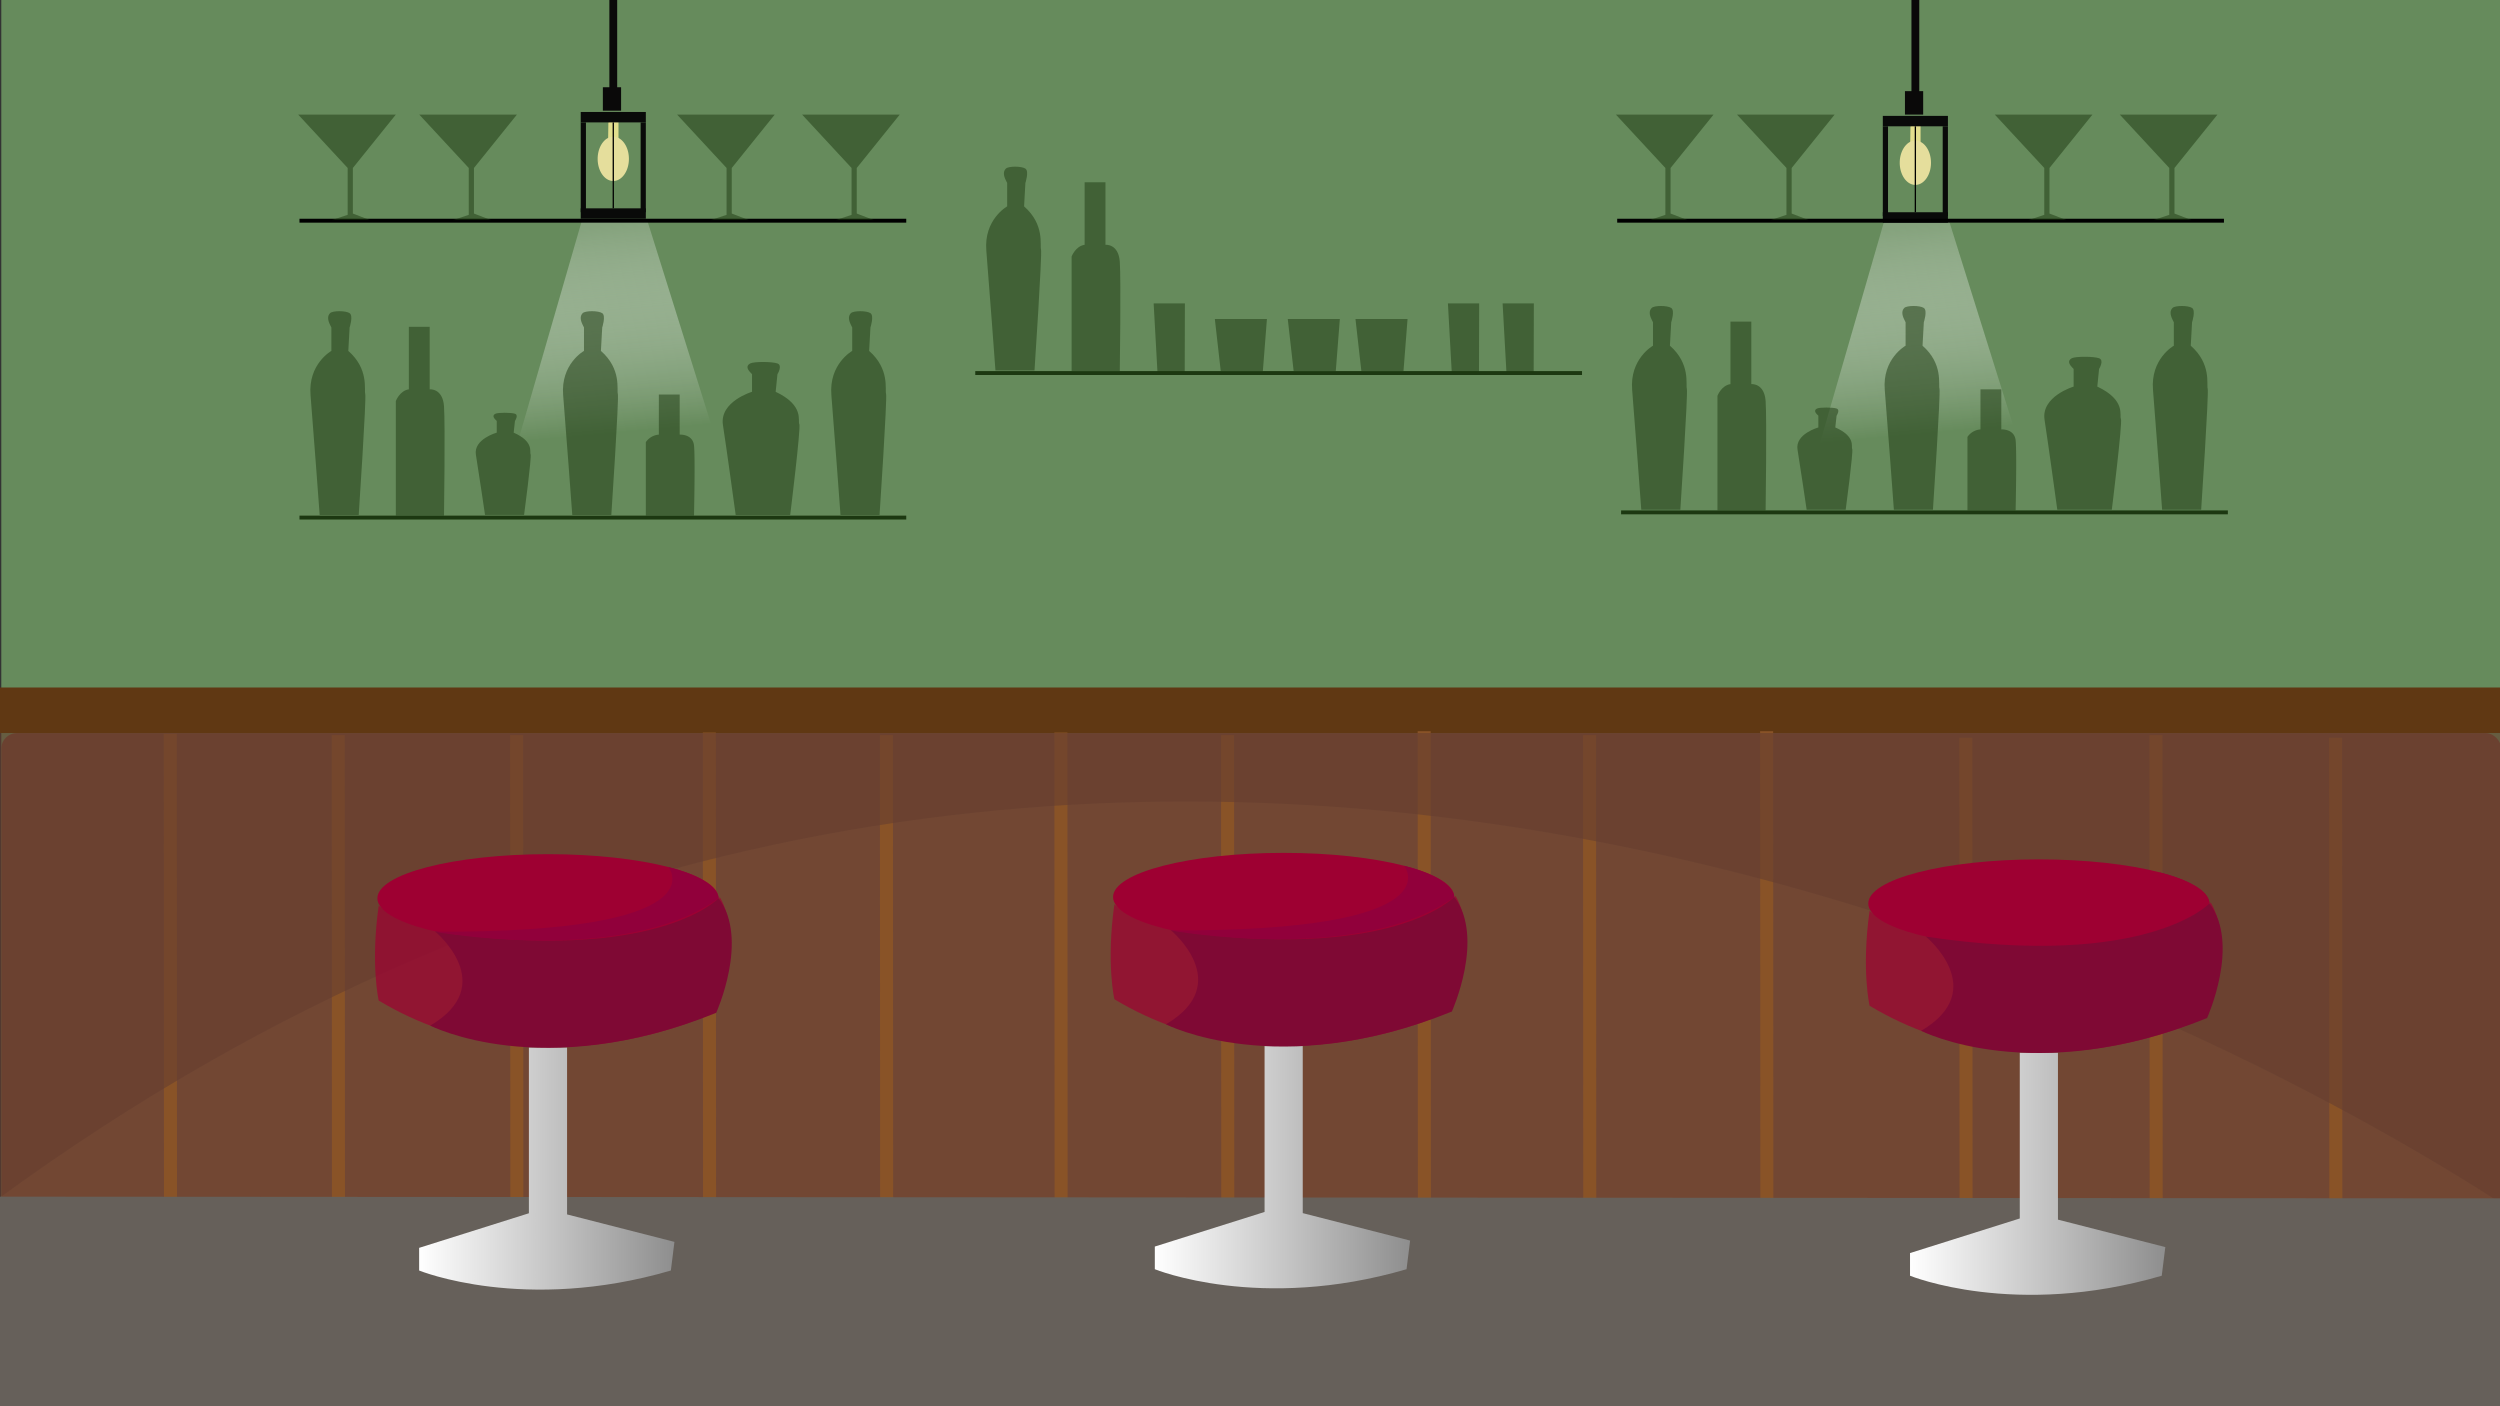 <svg id="Layer_1" data-name="Layer 1" xmlns="http://www.w3.org/2000/svg" xmlns:xlink="http://www.w3.org/1999/xlink" width="1920" height="1080" viewBox="0 0 1920 1080"><rect x="0" y="0" width="1920" height="1080" fill="#333333" stroke="none"/><defs><style>.cls-1{fill:#66605a;}.cls-2{fill:#668b5c;}.cls-3{fill:url(#linear-gradient);}.cls-4{fill:#e2de8d;}.cls-18,.cls-5{fill:#0a0909;}.cls-6{fill:#090a09;}.cls-7{fill:#e5de9c;}.cls-15,.cls-8{fill:none;}.cls-12,.cls-8{stroke:#000;}.cls-10,.cls-12,.cls-15,.cls-8{stroke-miterlimit:10;}.cls-9{fill:url(#linear-gradient-2);}.cls-10,.cls-11,.cls-12{fill:#1c3811;}.cls-10{stroke:#1c3811;}.cls-10,.cls-12{stroke-width:3px;}.cls-11{opacity:0.5;}.cls-13{fill:#724733;}.cls-14{fill:#603813;}.cls-15{stroke:#895327;stroke-width:10px;}.cls-16{fill:#663f30;opacity:0.6;}.cls-17{fill:#003cd0;}.cls-18{opacity:0.3;}.cls-19{fill:#91003b;}.cls-20{fill:url(#linear-gradient-3);}.cls-21,.cls-22{fill:#9e0032;}.cls-21{opacity:0.7;}.cls-23{fill:#7f0934;}.cls-24{fill:url(#linear-gradient-4);}.cls-25{fill:url(#linear-gradient-5);}</style><linearGradient id="linear-gradient" x1="1453.73" y1="175.18" x2="1468.29" y2="333.95" gradientUnits="userSpaceOnUse"><stop offset="0" stop-color="#fff" stop-opacity="0.2"/><stop offset="1" stop-color="#668b5c"/></linearGradient><linearGradient id="linear-gradient-2" x1="453.73" y1="174.18" x2="468.29" y2="332.95" xlink:href="#linear-gradient"/><linearGradient id="linear-gradient-3" x1="1466.9" y1="901.42" x2="1662.97" y2="901.42" gradientUnits="userSpaceOnUse"><stop offset="0" stop-color="#fff"/><stop offset="1" stop-color="#8e8e8e"/></linearGradient><linearGradient id="linear-gradient-4" x1="886.9" y1="896.42" x2="1082.97" y2="896.42" xlink:href="#linear-gradient-3"/><linearGradient id="linear-gradient-5" x1="321.9" y1="897.42" x2="517.97" y2="897.42" xlink:href="#linear-gradient-3"/></defs><title>baggrund</title><polygon class="cls-1" points="-3.21 930.36 -3.21 1084.77 18 1084.77 18 930.37 -3.21 930.36"/><rect class="cls-2" x="1" y="-5.91" width="1920" height="1073.91"/><polyline class="cls-3" points="1447 170 1379 405 1570.61 405 1497 170 1447 170"/><polygon class="cls-4" points="1467.23 97 1467 113 1475 113 1475 95 1467.23 97"/><polygon class="cls-5" points="1474 -5.91 1468 -5.91 1468 70 1463 70 1463 88 1477 88 1477 70 1474 70 1474 -5.91"/><polygon class="cls-6" points="1446 89 1496 89 1496 97 1492.16 97 1446 97 1446 89"/><polygon class="cls-6" points="1492 161 1492 97 1496 97 1496 166 1492 166 1492 161"/><polygon class="cls-6" points="1446 161 1446 97 1450 97 1450 166 1446 166 1446 161"/><polygon class="cls-6" points="1446 163 1496 163 1496 171 1492.16 171 1446 171 1446 163"/><path class="cls-7" d="M1483,125c0,9.39-5.37,17-12,17s-12-7.61-12-17c0-5.87,2.1-11,5.29-14.1A9.7,9.7,0,0,1,1471,108C1477.63,108,1483,115.61,1483,125Z"/><line class="cls-8" x1="1471" y1="97" x2="1471" y2="163"/><polyline class="cls-9" points="447 169 379 404 570.61 404 497 169 447 169"/><line class="cls-10" x1="230" y1="397.5" x2="696" y2="397.5"/><path class="cls-11" d="M668.5,251.5s3-9,0-11-13-2-15,0-2,5,0,9l1,2v18s-18,10-16,34,7,92,7,92h30s6-90,5-93,3-19-13-33Z"/><path class="cls-11" d="M462.5,251.5s3-9,0-11-13-2-15,0-2,5,0,9l1,2v18s-18,10-16,34,7,92,7,92h30s6-90,5-93,3-19-13-33Z"/><path class="cls-11" d="M395.5,323.27s3-4.51,0-5.52-13-1-15,0-2,2.51,0,4.52l1,1v9s-18,5-16,17.05,7,46.15,7,46.15h30s6-45.14,5-46.65,3-9.53-13-16.55Z"/><path class="cls-11" d="M597.09,287.38s4.19-6.75,0-8.25-18.14-1.51-20.94,0-2.79,3.75,0,6.75l1.4,1.5V300.9s-25.13,7.51-22.33,25.53S565,395.5,565,395.5h41.87s8.38-67.57,7-69.82S618,311.41,595.7,300.9Z"/><path class="cls-11" d="M314,251h16v48s10-1,11,13,0,84,0,84H304V308s3-8,10-9Z"/><path class="cls-11" d="M506,303h16v30.79s10-.65,11,8.33S533,396,533,396H496V339.56a13.27,13.27,0,0,1,10-5.77Z"/><path class="cls-11" d="M268.5,251.5s3-9,0-11-13-2-15,0-2,5,0,9l1,2v18s-18,10-16,34,7,92,7,92h30s6-90,5-93,3-19-13-33Z"/><line class="cls-10" x1="1245" y1="393.5" x2="1711" y2="393.5"/><path class="cls-11" d="M1683.5,247.5s3-9,0-11-13-2-15,0-2,5,0,9l1,2v18s-18,10-16,34,7,92,7,92h30s6-90,5-93,3-19-13-33Z"/><path class="cls-11" d="M1477.5,247.5s3-9,0-11-13-2-15,0-2,5,0,9l1,2v18s-18,10-16,34,7,92,7,92h30s6-90,5-93,3-19-13-33Z"/><path class="cls-11" d="M1410.5,319.27s3-4.51,0-5.52-13-1-15,0-2,2.51,0,4.52l1,1v9s-18,5-16,17.05,7,46.15,7,46.15h30s6-45.14,5-46.65,3-9.53-13-16.55Z"/><path class="cls-11" d="M1612.09,283.38s4.19-6.75,0-8.25-18.14-1.51-20.94,0-2.79,3.75,0,6.75l1.4,1.5V296.9s-25.13,7.51-22.33,25.53S1580,391.5,1580,391.5h41.87s8.38-67.57,7-69.82,4.19-14.27-18.14-24.78Z"/><path class="cls-11" d="M1329,247h16v48s10-1,11,13,0,84,0,84h-37V304s3-8,10-9Z"/><path class="cls-11" d="M1521,299h16v30.79s10-.65,11,8.33,0,53.88,0,53.88h-37V335.56a13.27,13.27,0,0,1,10-5.77Z"/><path class="cls-11" d="M1283.5,247.5s3-9,0-11-13-2-15,0-2,5,0,9l1,2v18s-18,10-16,34,7,92,7,92h30s6-90,5-93,3-19-13-33Z"/><line class="cls-12" x1="1242" y1="169.5" x2="1708" y2="169.5"/><polygon class="cls-11" points="1241 88 1316 88 1283 129 1283 164 1296 169 1267 169 1279 165 1279 129 1241 88"/><polygon class="cls-11" points="1334 88 1409 88 1376 129 1376 164 1389 169 1360 169 1372 165 1372 129 1334 88"/><polygon class="cls-11" points="1532 88 1607 88 1574 129 1574 164 1587 169 1558 169 1570 165 1570 129 1532 88"/><polygon class="cls-11" points="1628 88 1703 88 1670 129 1670 164 1683 169 1654 169 1666 165 1666 129 1628 88"/><line class="cls-12" x1="230" y1="169.5" x2="696" y2="169.5"/><polygon class="cls-11" points="229 88 304 88 271 129 271 164 284 169 255 169 267 165 267 129 229 88"/><polygon class="cls-11" points="322 88 397 88 364 129 364 164 377 169 348 169 360 165 360 129 322 88"/><polygon class="cls-11" points="520 88 595 88 562 129 562 164 575 169 546 169 558 165 558 129 520 88"/><polygon class="cls-11" points="616 88 691 88 658 129 658 164 671 169 642 169 654 165 654 129 616 88"/><rect class="cls-13" x="1" y="563" width="1920" height="507" rx="12"/><line class="cls-10" x1="749" y1="286.5" x2="1215" y2="286.5"/><path class="cls-11" d="M833,140h16v48s10-1,11,13,0,84,0,84H823V197s3-8,10-9Z"/><path class="cls-11" d="M787.5,140.5s3-9,0-11-13-2-15,0-2,5,0,9l1,2v18s-18,10-16,34,7,92,7,92h30s6-90,5-93,3-19-13-33Z"/><polygon class="cls-11" points="1041 245 1045.52 285 1077.88 285 1081 245 1041 245"/><polygon class="cls-11" points="989 245 993.52 285 1025.88 285 1029 245 989 245"/><polygon class="cls-11" points="933 245 937.52 285 969.88 285 973 245 933 245"/><polygon class="cls-11" points="886 233 888.97 286.5 909.86 286.5 910 233 886 233"/><polygon class="cls-11" points="1154 233 1156.97 286.5 1177.86 286.5 1178 233 1154 233"/><polygon class="cls-11" points="1112 233 1114.97 286.5 1135.86 286.5 1136 233 1112 233"/><rect class="cls-14" x="-3.21" y="528" width="1928.61" height="35"/><line class="cls-15" x1="130.77" y1="563.57" x2="131" y2="1068"/><line class="cls-15" x1="259.77" y1="564.57" x2="260" y2="1069"/><line class="cls-15" x1="396.77" y1="564.57" x2="397" y2="1069"/><line class="cls-15" x1="544.77" y1="562.57" x2="545" y2="1067"/><line class="cls-15" x1="680.77" y1="564.57" x2="681" y2="1069"/><line class="cls-15" x1="814.77" y1="562.57" x2="815" y2="1067"/><line class="cls-15" x1="942.77" y1="564.57" x2="943" y2="1069"/><line class="cls-15" x1="1093.77" y1="561.57" x2="1094" y2="1066"/><line class="cls-15" x1="1220.77" y1="564.57" x2="1221" y2="1069"/><line class="cls-15" x1="1356.77" y1="561.57" x2="1357" y2="1066"/><line class="cls-15" x1="1509.77" y1="566.57" x2="1510" y2="1071"/><line class="cls-15" x1="1655.77" y1="564.57" x2="1656" y2="1069"/><line class="cls-15" x1="1793.77" y1="566.57" x2="1794" y2="1071"/><path class="cls-16" d="M-3.21,563V922c855.75-627,1740.26-117.6,1928.61,5.08V563Z"/><path class="cls-17" d="M764.18,443.52h0s0,0,0,0h0Z"/><path class="cls-17" d="M764.23,443.53h0Z"/><ellipse class="cls-18" cx="1590.85" cy="975.9" rx="131.02" ry="33.9"/><ellipse class="cls-18" cx="985.85" cy="975.9" rx="131.02" ry="33.9"/><ellipse class="cls-18" cx="386.85" cy="975.9" rx="131.02" ry="33.9"/><path class="cls-19" d="M1658.35,669.89s41.27,50.58-179.54,49.66c0,0,145.68,26.57,218.06-25.65C1696.87,693.9,1697.7,679.78,1658.35,669.89Z"/><polygon class="cls-1" points="-3.21 919.03 -3.21 1084.77 1073.81 1084.77 1073.81 1087.04 1089.74 1087.04 1089.74 1082.49 1925.4 1082.49 1925.4 920.35 -3.21 919.03"/><path class="cls-20" d="M1551.19,808.43V935.78l-84.29,26.57v17.41s80.63,33,193.32,0l2.75-22-82.46-21.08V808.43Z"/><path class="cls-21" d="M1697.79,693s22,33.25-4.58,88.66c0,0-132.8,65.58-257.36-9.23,0,0-6.41-27.71,0-73,0,0,22,24.93,132.8,25.86C1568.65,725.31,1683.13,724.38,1697.79,693Z"/><ellipse class="cls-22" cx="1565.85" cy="693.9" rx="131.02" ry="33.9"/><path class="cls-23" d="M1479.08,719.3s49.8,40.93-3.64,72.36c0,0,85.83,44.25,219.6-9.8,0,0,25.65-56.81,1.83-88C1696.87,693.9,1648.85,744.69,1479.08,719.3Z"/><path class="cls-24" d="M971.19,803.43V930.78L886.9,957.35v17.41s80.63,33,193.32,0l2.75-22-82.46-21.08V803.43Z"/><path class="cls-21" d="M1117.79,688s22,33.25-4.58,88.66c0,0-132.8,65.58-257.36-9.23,0,0-6.41-27.71,0-73,0,0,22,24.93,132.8,25.86C988.65,720.31,1103.13,719.38,1117.79,688Z"/><ellipse class="cls-22" cx="985.85" cy="688.9" rx="131.02" ry="33.9"/><path class="cls-23" d="M899.08,714.3s49.8,40.93-3.64,72.36c0,0,85.83,44.25,219.6-9.8,0,0,25.65-56.81,1.83-88C1116.87,688.9,1068.85,739.69,899.08,714.3Z"/><path class="cls-19" d="M1078.35,664.89s41.27,50.58-179.54,49.66c0,0,145.68,26.57,218.06-25.65C1116.87,688.9,1117.7,674.78,1078.35,664.89Z"/><path class="cls-25" d="M406.19,804.43V931.78L321.9,958.35v17.41s80.63,33,193.32,0l2.75-22-82.46-21.08V804.43Z"/><path class="cls-21" d="M552.79,689s22,33.25-4.58,88.66c0,0-132.8,65.58-257.36-9.23,0,0-6.41-27.71,0-73,0,0,22,24.93,132.8,25.86C423.65,721.31,538.13,720.38,552.79,689Z"/><ellipse class="cls-22" cx="420.85" cy="689.9" rx="131.02" ry="33.9"/><path class="cls-23" d="M334.08,715.3s49.8,40.93-3.64,72.36c0,0,85.83,44.25,219.6-9.8,0,0,25.65-56.81,1.83-88C551.87,689.9,503.85,740.69,334.08,715.3Z"/><path class="cls-19" d="M513.35,665.89s41.27,50.58-179.54,49.66c0,0,145.68,26.57,218.06-25.65C551.87,689.9,552.7,675.78,513.35,665.89Z"/><polygon class="cls-4" points="467.23 94 467 110 475 110 475 92 467.23 94"/><polygon class="cls-5" points="474 -5.91 468 -5.91 468 67 463 67 463 85 477 85 477 67 474 67 474 -5.91"/><polygon class="cls-6" points="446 86 496 86 496 94 492.16 94 446 94 446 86"/><polygon class="cls-6" points="492 158 492 94 496 94 496 163 492 163 492 158"/><polygon class="cls-6" points="446 158 446 94 450 94 450 163 446 163 446 158"/><polygon class="cls-6" points="446 160 496 160 496 168 492.16 168 446 168 446 160"/><path class="cls-7" d="M483,122c0,9.39-5.37,17-12,17s-12-7.61-12-17c0-5.87,2.1-11,5.29-14.1A9.7,9.7,0,0,1,471,105C477.63,105,483,112.61,483,122Z"/><line class="cls-8" x1="471" y1="94" x2="471" y2="160"/></svg>
